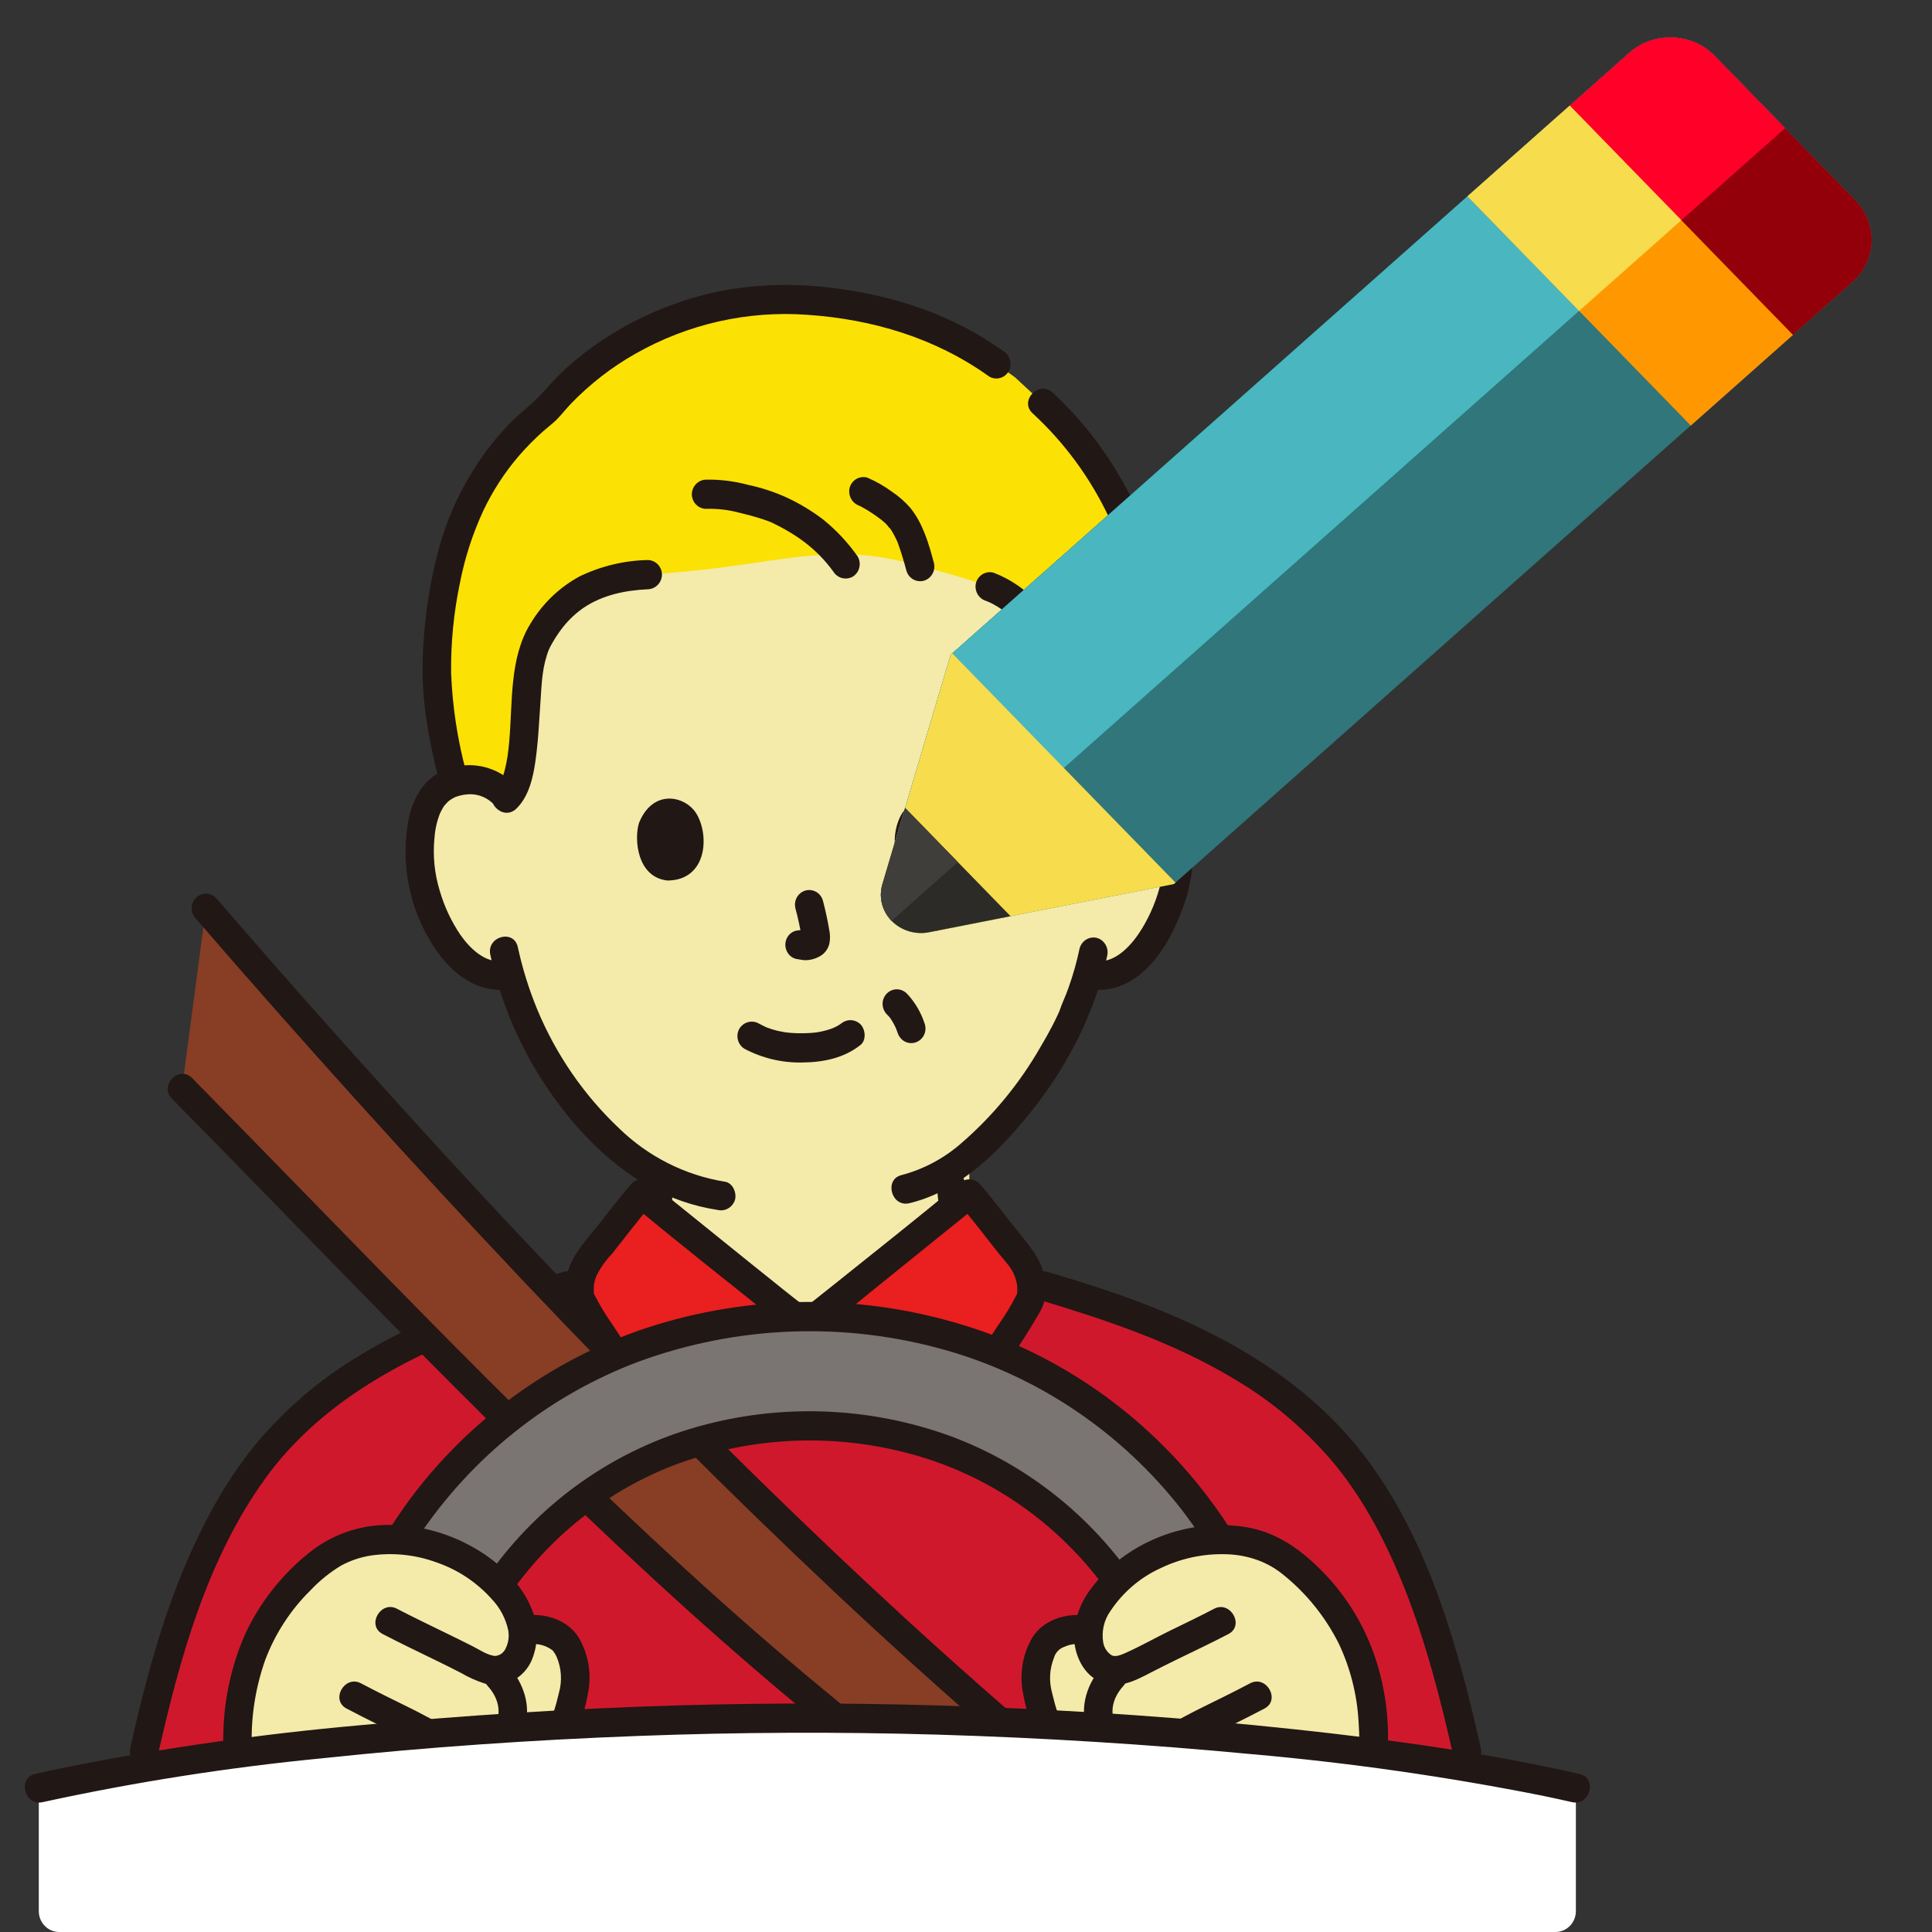 <?xml version="1.0" encoding="utf-8"?>
<svg width="800px" height="800px" viewBox="-4.05 0 315.686 315.686" xmlns="http://www.w3.org/2000/svg">
  <rect x="-4.05" y="0" width="315.686" height="315.686" fill="#333333" stroke="none"/>
  <defs>
    <style>.a{fill:none;}.b{fill:#ffffff;}.c{fill:#211715;}.d{fill:#aaa;}.e{fill:#5393ce;}.f{fill:#7a7473;}</style>
  </defs>
  <path class="a" d="M 86.918 210.156 C 96.313 216.656 111.845 223.994 128.893 224.035 C 144.286 224.077 161.844 217.294 169.367 210.983" style=""/>
  <path class="b" d="M 175.064 129.465 C 176.552 128.055 178.527 127.314 180.551 127.406 C 184.483 127.549 186.156 129.728 186.876 131.009 C 189.024 134.831 188.934 141.872 187.491 146.229 C 186.47 149.315 184.797 154.034 180.762 157.42 C 178.967 158.951 176.629 159.643 174.314 159.328 L 173.695 159.22 C 173.087 161.326 172.346 163.389 171.476 165.396 C 170.085 169.268 163.349 181.379 154.335 188.77 L 154.335 195.067 C 153.254 195.965 131.189 213.803 129.516 215.016 L 127.572 216.428 L 125.629 215.016 C 123.956 213.8 101.892 195.962 100.81 195.067 C 100.81 195.067 100.81 192.765 100.81 190.339 C 96.822 187.58 93.257 184.227 90.234 180.391 C 85.213 174.171 81.487 166.963 79.286 159.211 C 76.815 159.747 74.242 159.086 72.308 157.421 C 68.274 154.035 66.601 149.316 65.579 146.23 C 64.136 141.873 64.046 134.832 66.195 131.01 C 66.915 129.731 68.587 127.549 72.519 127.407 C 74.543 127.314 76.519 128.056 78.006 129.466 C 78.006 129.466 68.094 80.339 128.329 80.339 C 188.565 80.339 175.064 129.465 175.064 129.465 Z" style="fill: rgb(244, 234, 170);"/>
  <path class="c" d="M 148.992 193.583 C 149.334 197.099 149.673 200.983 151.281 204.178 C 152.022 205.617 153.104 206.842 154.429 207.739 C 155.184 208.262 156.118 208.445 156.863 208.943 C 156.646 208.798 156.285 208.687 156.683 208.866 L 157.019 209.012 L 158.052 209.465 C 158.905 209.839 159.758 210.215 160.61 210.59 C 162.544 211.443 164.478 212.295 166.412 213.148 C 167.773 213.745 169.127 214.396 170.512 214.938 C 171.75 215.277 173.025 214.535 173.376 213.271 C 173.689 212.003 172.971 210.708 171.75 210.335 C 171.667 210.303 171.589 210.266 171.508 210.233 C 171.097 210.063 172.026 210.459 171.721 210.325 L 171.356 210.167 C 170.705 209.882 170.054 209.597 169.404 209.31 C 167.618 208.525 165.832 207.739 164.046 206.951 C 162.505 206.269 160.963 205.591 159.421 204.918 C 158.051 204.321 156.789 203.858 155.894 202.76 C 155.954 202.834 156.091 203.057 155.804 202.638 C 155.71 202.501 155.623 202.358 155.539 202.212 C 155.401 201.974 155.148 201.458 155.11 201.367 C 154.885 200.738 154.699 200.096 154.553 199.443 C 154.128 197.513 153.825 195.556 153.648 193.586 C 153.613 192.283 152.591 191.235 151.32 191.199 C 150.038 191.208 149.001 192.271 148.992 193.586 L 148.992 193.583 Z" style=""/>
  <path class="c" d="M 101.363 193.773 C 101.105 196.287 100.797 199.646 99.685 201.721 C 99.277 202.604 98.627 203.347 97.814 203.858 C 97.704 203.926 96.823 204.389 97.096 204.258 C 97.345 204.136 97.104 204.258 97.046 204.28 C 96.718 204.423 96.387 204.563 96.058 204.706 C 93.358 205.867 90.66 207.029 87.963 208.194 C 85.769 209.138 83.576 210.232 81.311 210.995 C 80.09 211.37 79.373 212.664 79.685 213.931 C 80.038 215.194 81.311 215.935 82.549 215.599 C 85.054 214.754 87.479 213.535 89.909 212.491 C 92.649 211.314 95.387 210.134 98.124 208.953 C 100.619 207.88 102.697 206.341 103.883 203.761 C 105.291 200.685 105.674 197.115 106.016 193.774 C 106.008 192.46 104.971 191.396 103.688 191.387 C 102.414 191.416 101.388 192.468 101.36 193.774 L 101.363 193.773 Z" style=""/>
  <path class="d" d="M 86.888 100.086 C 85.737 101.389 84.737 102.824 83.909 104.363 C 80.614 110.377 83.086 126.119 78.754 130.364 C 77.277 128.382 74.942 127.275 72.512 127.404 C 71.71 127.426 70.914 127.556 70.145 127.791 C 68.344 120.941 67.116 113.507 67.361 107.573 C 68.18 87.699 74.436 75.751 84.683 67.396 C 85.075 67.076 85.437 66.72 85.763 66.33 C 94.608 55.78 110.025 48.126 126.394 48.963 C 139.426 49.629 149.828 53.011 158.768 59.465 L 161.798 61.652 L 166.318 65.839 C 175.713 74.54 184.194 88.106 185.02 108.118 C 185.298 114.867 184.521 120.37 182.704 127.726 C 182.001 127.533 181.279 127.426 180.551 127.404 C 178.527 127.312 176.552 128.053 175.064 129.463 L 173.823 129.18 C 173.739 120.454 169.187 100.051 157.67 95.876 C 155.01 94.853 144.557 91.699 139.213 90.948 C 131.962 89.936 125.206 91.103 117.961 92.163 C 113.202 92.861 108.261 93.435 101.794 93.893 C 95.799 94.165 91.145 95.76 87.53 99.404 C 87.313 99.624 87.099 99.852 86.888 100.086 Z" style="fill: rgb(252, 225, 4);"/>
  <path class="c" d="M 79.643 127.777 C 76.382 124.788 71.661 124.171 67.772 126.225 C 65.005 127.683 63.444 130.595 62.77 133.607 C 61.295 140.998 62.815 148.687 66.981 154.905 C 69.881 159.219 74.04 162.407 79.369 161.63 C 80.616 161.447 81.298 159.823 80.995 158.693 C 80.626 157.444 79.366 156.711 78.131 157.026 C 75.249 157.452 72.712 154.942 71.18 152.757 C 69.698 150.567 68.563 148.15 67.817 145.596 C 66.94 142.766 66.645 139.78 66.95 136.827 C 67.052 135.454 67.364 134.106 67.874 132.832 C 67.791 133.023 68.092 132.41 68.137 132.328 C 68.227 132.163 68.323 132.006 68.419 131.846 C 68.728 131.335 68.295 131.918 68.545 131.651 C 68.718 131.464 68.877 131.268 69.06 131.086 C 69.157 130.989 69.261 130.895 69.364 130.808 C 69.176 130.969 69.272 130.875 69.413 130.779 C 69.708 130.57 70.02 130.389 70.346 130.237 C 70.931 130.015 71.541 129.871 72.161 129.81 C 73.68 129.632 75.201 130.119 76.351 131.151 C 78.56 133.219 81.862 129.853 79.643 127.775 L 79.643 127.777 Z" style=""/>
  <path class="c" d="M 176.71 131.153 C 178.69 129.475 181.507 129.322 183.648 130.777 C 183.963 130.989 183.594 130.67 183.927 131.015 C 184.086 131.179 184.245 131.339 184.399 131.508 C 184.482 131.594 184.553 131.694 184.628 131.789 C 184.575 131.722 184.378 131.375 184.557 131.714 C 184.649 131.884 184.767 132.044 184.863 132.213 C 185.45 133.369 185.836 134.621 186.002 135.913 C 186.866 141.359 185.337 147.152 182.567 151.702 C 181.006 154.267 178.247 157.511 174.93 157.026 C 173.696 156.72 172.443 157.45 172.067 158.693 C 171.766 159.813 172.44 161.446 173.692 161.63 C 182.417 162.908 187.456 154.042 189.774 146.737 C 190.914 142.921 191.175 138.886 190.538 134.948 C 190.055 131.752 188.797 128.716 186.18 126.786 C 182.378 123.982 176.789 124.62 173.418 127.777 C 171.2 129.854 174.499 133.222 176.71 131.153 L 176.71 131.153 Z" style=""/>
  <path class="c" d="M 172.363 154.933 C 171.909 157.115 171.305 159.261 170.558 161.356 C 169.983 163.015 169.554 163.712 169.023 165.298 C 168.927 165.584 169.294 164.706 169.098 165.113 C 169.051 165.209 169.014 165.311 168.969 165.408 C 168.886 165.6 168.797 165.789 168.709 165.978 C 168.46 166.514 168.196 167.044 167.925 167.569 C 167.316 168.748 166.664 169.903 165.985 171.041 C 162.564 177.018 158.174 182.354 153.004 186.819 C 150.188 189.282 146.861 191.055 143.277 192.002 C 140.358 192.688 141.593 197.293 144.515 196.606 C 151.886 194.872 158.021 189.316 162.821 183.578 C 166.931 178.824 170.365 173.498 173.02 167.757 C 173.257 167.218 173.468 166.667 173.69 166.121 C 173.392 166.853 173.663 166.213 173.721 166.079 C 173.86 165.755 173.994 165.426 174.127 165.099 C 174.325 164.61 174.515 164.117 174.696 163.622 C 175.607 161.212 176.33 158.732 176.858 156.205 C 177.168 154.938 176.452 153.645 175.233 153.268 C 173.994 152.931 172.721 153.672 172.368 154.936 L 172.363 154.933 Z" style=""/>
  <path class="c" d="M 76.069 156.022 C 77.686 163.413 80.606 170.439 84.688 176.753 C 89.082 183.499 94.853 189.818 101.842 193.759 C 105.365 195.756 109.207 197.09 113.188 197.698 C 114.422 198.004 115.676 197.275 116.052 196.031 C 116.353 194.907 115.677 193.283 114.425 193.094 C 107.909 192.051 101.857 188.996 97.077 184.337 C 91.35 178.921 86.807 172.322 83.748 164.976 C 82.385 161.674 81.317 158.252 80.559 154.752 C 79.899 151.757 75.408 153.025 76.069 156.022 Z" style=""/>
  <path class="c" d="M 159.941 57.405 C 151.589 51.413 141.888 48.217 131.819 47.03 C 126.375 46.334 120.865 46.405 115.44 47.239 C 110.403 48.081 105.506 49.638 100.89 51.867 C 96.41 54.006 92.246 56.781 88.521 60.111 C 86.75 61.695 85.284 63.541 83.602 65.203 C 82.188 66.601 80.587 67.789 79.19 69.218 C 73.481 75.19 69.409 82.6 67.384 90.701 C 65.958 96.324 65.164 102.096 65.018 107.904 C 64.808 114.493 66.068 121.177 67.666 127.53 C 68.414 130.502 72.904 129.242 72.155 126.26 C 70.709 120.937 69.872 115.459 69.661 109.936 C 69.605 105.004 70.088 100.081 71.1 95.259 C 71.89 91.201 73.162 87.258 74.888 83.519 C 76.442 80.22 78.43 77.157 80.797 74.414 C 81.993 73.043 83.27 71.749 84.622 70.54 C 85.363 69.876 86.181 69.28 86.888 68.579 C 87.697 67.774 88.399 66.852 89.187 66.022 C 92.312 62.771 95.878 60.002 99.776 57.798 C 108.341 52.934 118.099 50.725 127.865 51.439 C 138.513 52.164 148.789 55.215 157.586 61.527 C 158.698 62.18 160.115 61.799 160.771 60.67 C 161.393 59.529 161.026 58.088 159.939 57.404 L 159.941 57.405 Z" style=""/>
  <path class="c" d="M 185.151 127.53 C 186.445 122.454 187.195 117.249 187.386 112.006 C 187.48 106.87 187.015 101.739 185.998 96.708 C 184.365 88.37 181.018 80.485 176.18 73.577 C 173.764 70.154 171.011 66.997 167.963 64.153 C 165.749 62.092 162.446 65.459 164.671 67.529 C 169.894 72.33 174.148 78.135 177.192 84.615 C 180.819 92.562 182.713 101.224 182.742 109.998 C 182.726 115.487 182.028 120.952 180.664 126.26 C 179.949 129.244 184.438 130.517 185.153 127.53 L 185.151 127.53 Z" style=""/>
  <path class="c" d="M 117.593 171.367 C 120.511 172.913 123.76 173.683 127.044 173.607 C 130.422 173.585 133.845 172.907 136.552 170.745 C 137.545 169.952 137.364 168.202 136.552 167.369 C 135.63 166.469 134.182 166.469 133.26 167.369 C 133.957 166.812 133.384 167.26 133.205 167.378 C 133.025 167.496 132.817 167.62 132.616 167.728 C 132.463 167.814 131.754 168.106 132.367 167.871 C 132.096 167.975 131.83 168.083 131.554 168.173 C 130.813 168.416 130.052 168.594 129.281 168.705 C 129.605 168.658 129.134 168.719 129.026 168.73 C 128.802 168.753 128.58 168.772 128.356 168.787 C 127.818 168.823 127.275 168.837 126.74 168.833 C 126.257 168.833 125.775 168.815 125.293 168.78 C 125.072 168.764 124.851 168.746 124.628 168.723 C 124.628 168.723 123.854 168.617 124.269 168.682 C 123.551 168.571 122.841 168.41 122.145 168.199 C 121.847 168.108 121.557 167.999 121.264 167.895 C 121.168 167.862 121.077 167.81 120.979 167.782 C 121.561 167.953 121.185 167.876 121.022 167.797 C 120.658 167.621 120.297 167.437 119.941 167.245 C 118.828 166.608 117.423 166.984 116.756 168.098 C 116.12 169.237 116.49 170.688 117.587 171.364 L 117.593 171.367 Z" style=""/>
  <path class="c" d="M 125.927 148.45 C 126.366 150.074 126.718 151.721 126.979 153.385 L 126.896 152.75 C 126.927 152.976 126.934 153.204 126.914 153.432 L 126.997 152.797 C 126.983 152.902 126.958 153.004 126.924 153.104 L 127.159 152.533 C 127.13 152.602 127.095 152.668 127.054 152.73 L 127.417 152.248 C 127.371 152.306 127.318 152.359 127.26 152.406 L 127.731 152.033 C 127.609 152.111 127.482 152.18 127.351 152.24 L 127.907 151.999 C 127.701 152.09 127.485 152.154 127.264 152.191 L 127.883 152.106 C 127.683 152.13 127.48 152.13 127.28 152.106 L 127.899 152.191 C 127.672 152.159 127.448 152.102 127.221 152.07 C 126.614 151.925 125.977 152.011 125.427 152.311 C 124.318 152.977 123.946 154.439 124.595 155.577 C 124.893 156.122 125.396 156.519 125.986 156.674 C 126.492 156.744 126.984 156.876 127.495 156.899 C 128.262 156.904 129.019 156.72 129.703 156.363 C 130.574 155.96 131.221 155.174 131.462 154.225 C 131.617 153.46 131.609 152.669 131.439 151.907 C 131.177 150.317 130.819 148.742 130.42 147.183 C 129.943 145.411 127.775 144.832 126.517 146.141 C 125.932 146.748 125.709 147.629 125.93 148.451 L 125.927 148.45 Z" style=""/>
  <path class="c" d="M 100.346 134.514 C 99.543 137.191 100.067 143.352 105.014 143.876 C 111.554 143.836 111.902 136.387 109.7 132.886 C 107.898 130.02 102.598 128.826 100.346 134.514 Z" style=""/>
  <path class="c" d="M 152.715 134.514 C 153.519 137.191 152.995 143.352 148.047 143.876 C 141.507 143.835 141.159 136.387 143.361 132.885 C 145.167 130.02 150.463 128.826 152.715 134.514 Z" style=""/>
  <path class="c" d="M 140.844 165.722 C 141.122 165.997 141.38 166.293 141.616 166.607 L 141.252 166.124 C 141.761 166.826 142.183 167.59 142.507 168.399 L 142.272 167.83 C 142.388 168.114 142.497 168.4 142.597 168.688 C 142.774 169.281 143.154 169.787 143.667 170.115 C 144.777 170.781 146.203 170.399 146.853 169.262 C 147.173 168.707 147.257 168.043 147.087 167.422 C 146.497 165.521 145.487 163.785 144.136 162.349 C 143.694 161.91 143.106 161.66 142.49 161.65 C 141.874 161.655 141.283 161.905 140.844 162.349 C 140.408 162.797 140.163 163.404 140.162 164.037 C 140.169 164.669 140.414 165.273 140.844 165.725 L 140.844 165.722 Z" style=""/>
  <path class="c" d="M 176.151 129.182 C 176.008 124.146 175.18 119.156 173.691 114.355 C 172.046 108.804 169.651 103.277 165.852 98.911 C 163.803 96.516 161.204 94.682 158.29 93.576 C 157.051 93.238 155.777 93.98 155.426 95.243 C 155.111 96.511 155.829 97.807 157.052 98.179 C 157.142 98.213 157.889 98.532 157.517 98.359 C 157.751 98.468 157.982 98.583 158.21 98.705 C 158.766 99.002 159.303 99.335 159.817 99.702 C 160.154 99.926 160.47 100.18 160.762 100.461 C 161.253 100.898 161.721 101.361 162.166 101.847 C 163.805 103.69 165.18 105.763 166.251 108.004 C 168.479 112.631 170.028 117.571 170.847 122.663 C 170.955 123.287 171.048 123.912 171.141 124.538 C 171.212 125.011 171.156 124.635 171.141 124.538 C 171.164 124.709 171.184 124.884 171.205 125.057 C 171.241 125.36 171.273 125.662 171.303 125.965 C 171.41 127.034 171.479 128.106 171.492 129.18 C 171.532 132.249 176.188 132.259 176.148 129.18 L 176.151 129.182 Z" style=""/>
  <path class="c" d="M 148.538 91.942 C 147.702 88.804 146.77 85.586 144.731 83.027 C 143.828 81.981 142.789 81.067 141.643 80.312 C 140.399 79.399 139.057 78.636 137.644 78.037 C 136.405 77.69 135.125 78.435 134.78 79.704 C 134.477 80.97 135.191 82.259 136.407 82.641 C 135.663 82.335 136.512 82.702 136.705 82.804 C 136.989 82.954 137.267 83.115 137.543 83.28 C 138.117 83.625 138.676 83.995 139.222 84.388 C 139.498 84.583 139.766 84.788 140.037 84.991 C 140.277 85.171 139.669 84.683 139.993 84.958 C 140.101 85.051 140.213 85.141 140.321 85.236 C 140.521 85.406 140.714 85.592 140.898 85.785 C 141.059 85.955 141.243 86.296 141.438 86.407 C 141.248 86.302 141.157 86.014 141.407 86.373 C 141.49 86.49 141.566 86.608 141.642 86.728 C 141.786 86.955 141.921 87.189 142.049 87.426 C 142.176 87.663 142.308 87.926 142.426 88.183 C 142.494 88.329 142.557 88.476 142.622 88.624 C 142.833 89.098 142.471 88.212 142.639 88.671 C 143.184 90.164 143.637 91.678 144.048 93.215 C 144.524 94.987 146.693 95.566 147.951 94.257 C 148.535 93.65 148.759 92.769 148.538 91.947 L 148.538 91.942 Z" style=""/>
  <path class="c" d="M 136.118 90.96 C 134.515 88.674 132.607 86.629 130.449 84.886 C 128.563 83.45 126.53 82.23 124.385 81.246 C 122.397 80.353 120.322 79.677 118.196 79.229 C 115.953 78.623 113.64 78.334 111.321 78.37 C 110.047 78.398 109.02 79.45 108.993 80.757 C 109.004 82.07 110.04 83.132 111.321 83.144 C 113.223 83.087 115.123 83.32 116.959 83.832 C 118.002 84.073 119.037 84.35 120.062 84.67 C 120.486 84.803 120.908 84.942 121.326 85.097 C 121.526 85.169 121.723 85.249 121.922 85.323 C 122.525 85.545 121.522 85.122 122.035 85.371 C 126.119 87.352 129.374 89.64 132.096 93.372 C 132.769 94.477 134.165 94.852 135.281 94.229 C 136.382 93.556 136.752 92.102 136.112 90.963 L 136.118 90.96 Z" style=""/>
  <path class="c" d="M 101.795 91.508 C 97.935 91.587 94.135 92.501 90.643 94.19 C 87.368 95.964 84.616 98.604 82.671 101.837 C 79.139 107.479 79.739 114.768 79.156 121.189 C 79.073 122.142 78.977 122.953 78.886 123.542 C 78.763 124.366 78.596 125.183 78.387 125.988 C 78.298 126.322 78.195 126.649 78.089 126.977 C 78.089 126.977 77.863 127.589 78 127.242 C 78.119 126.942 77.844 127.578 77.814 127.638 C 77.683 127.899 77.517 128.137 77.377 128.393 C 77.121 128.861 77.616 128.137 77.394 128.369 C 77.266 128.502 77.145 128.641 77.013 128.769 C 74.819 130.872 78.116 134.242 80.305 132.145 C 82.301 130.231 83.015 127.244 83.409 124.572 C 83.902 121.234 84.039 117.863 84.271 114.499 C 84.482 111.437 84.53 108.922 85.684 106.007 C 85.476 106.532 85.807 105.777 85.873 105.649 C 86.076 105.26 86.302 104.882 86.53 104.506 C 86.971 103.768 87.463 103.062 88.001 102.395 C 88.957 101.202 90.077 100.159 91.327 99.297 C 94.43 97.216 98.049 96.469 101.789 96.285 C 103.064 96.258 104.091 95.205 104.117 93.898 C 104.105 92.585 103.07 91.524 101.789 91.511 L 101.795 91.508 Z" style=""/>
  <path class="e" d="M 173.508 212.237 L 166.603 210.153 L 164.476 210.153 C 164.555 210.937 164.469 211.729 164.222 212.475 C 161.309 217.579 158.066 222.478 154.516 227.138 L 138.662 226.953 C 135.411 222.489 131.815 217.671 129.517 215.018 L 125.629 215.018 C 123.327 217.673 119.731 222.491 116.483 226.953 L 100.63 227.138 C 97.08 222.478 93.837 217.579 90.924 212.475 C 90.678 211.729 90.593 210.936 90.675 210.153 L 88.547 210.153 L 81.641 212.237 C 63.894 218.08 46.533 226.119 35.791 242.577 C 27.437 255.358 23.138 269.959 19.484 286.218 L 235.655 286.218 C 232.002 269.959 227.701 255.357 219.359 242.577 C 208.618 226.119 191.257 218.08 173.508 212.237 Z" style="fill: rgb(208, 24, 44);"/>
  <path class="c" d="M 21.729 286.853 C 25.29 271.041 29.761 254.776 39.322 241.551 C 47.983 229.573 61.216 222.284 74.598 217.228 C 79.392 215.419 84.259 213.933 89.155 212.454 C 92.023 211.588 90.803 206.979 87.918 207.85 C 76.477 211.304 65.072 215.16 54.766 221.447 C 48.222 225.34 42.377 230.355 37.487 236.274 C 32.307 242.703 28.463 250.128 25.378 257.814 C 21.785 266.765 19.361 276.163 17.239 285.583 C 16.565 288.572 21.053 289.845 21.729 286.852 L 21.729 286.853 Z" style=""/>
  <path class="b" d="M 43.274 164.068 C 38.729 158.921 34.169 153.7 29.596 148.406 L 25.691 177.841 C 58.476 211.048 95.506 251.081 134.525 282.385 C 137.639 282.335 140.692 282.312 143.671 282.312 C 149.112 282.312 154.812 282.39 160.67 282.549 C 125.609 252.313 85.063 211.375 43.274 164.068 Z" style="fill: rgb(136, 61, 37);"/>
  <path class="c" d="M 27.949 150.094 C 45.414 170.312 63.316 190.123 81.655 209.526 C 98.13 226.893 115 243.878 132.426 260.244 C 141.073 268.367 149.875 276.312 158.834 284.08 C 159.757 284.977 161.204 284.977 162.127 284.08 C 163.025 283.143 163.025 281.64 162.127 280.704 C 145.513 266.358 129.511 251.275 113.904 235.791 C 95.984 218.015 78.546 199.746 61.59 180.985 C 51.33 169.698 41.214 158.275 31.243 146.718 C 29.975 145.419 27.811 146.013 27.348 147.788 C 27.132 148.612 27.362 149.491 27.95 150.094 L 27.949 150.094 Z" style=""/>
  <path class="c" d="M 24.046 179.528 C 37.545 193.204 50.857 207.072 64.37 220.736 C 78.471 234.997 92.777 249.061 107.639 262.491 C 115.909 269.963 124.351 277.233 133.034 284.198 C 133.96 285.089 135.401 285.089 136.327 284.198 C 137.132 283.372 137.325 281.621 136.327 280.822 C 120.757 268.33 105.95 254.866 91.544 240.993 C 77.261 227.24 63.374 213.064 49.528 198.851 C 42.143 191.27 34.747 183.704 27.338 176.153 C 25.205 173.991 21.911 177.365 24.046 179.528 Z" style=""/>
  <path class="c" d="M 237.9 285.583 C 234.237 269.32 229.557 252.421 219.64 238.871 C 210.316 226.135 196.704 218.325 182.385 212.855 C 177.397 210.948 172.325 209.392 167.222 207.851 C 164.342 206.982 163.111 211.588 165.984 212.455 C 176.95 215.765 187.846 219.416 197.749 225.404 C 204.004 229.1 209.589 233.876 214.257 239.522 C 219.084 245.475 222.712 252.588 225.532 259.739 C 228.985 268.498 231.341 277.663 233.41 286.849 C 234.085 289.842 238.575 288.575 237.9 285.58 L 237.9 285.583 Z" style=""/>
  <path class="b" d="M 100.807 195.067 C 98.261 197.988 95.12 202.269 92.629 205.228 C 91.162 206.97 90.083 210.168 90.918 212.474 C 91.874 214.435 102.458 231.835 109.585 236.515 C 111.837 233.439 121.164 220.163 125.626 215.017 C 123.953 213.803 101.89 195.965 100.807 195.067 Z" style="fill: rgb(234, 31, 31);"/>
  <path class="b" d="M 154.332 195.067 C 156.879 197.988 160.018 202.269 162.51 205.228 C 163.977 206.97 165.056 210.168 164.222 212.474 C 163.264 214.435 152.682 231.835 145.555 236.515 C 143.302 233.439 133.975 220.163 129.513 215.017 C 131.186 213.803 153.25 195.965 154.332 195.067 Z" style="fill: rgb(234, 31, 31);"/>
  <path class="c" d="M 118.487 228.161 C 121.318 224.276 124.141 220.344 127.273 216.707 C 128.315 215.588 128.086 213.768 126.801 212.956 C 126.445 212.695 126.099 212.418 125.753 212.145 L 125.337 211.814 C 125.069 211.602 125.782 212.167 125.332 211.814 L 124.168 210.888 C 122.219 209.332 120.272 207.772 118.33 206.206 C 114.134 202.83 109.944 199.449 105.758 196.061 C 104.657 195.17 103.549 194.286 102.457 193.382 C 101.538 192.473 100.083 192.473 99.164 193.382 C 97.231 195.613 95.439 197.967 93.611 200.288 C 91.802 202.589 89.731 204.676 88.807 207.54 C 87.993 209.829 88.192 212.369 89.354 214.495 C 90.4 216.334 91.536 218.121 92.688 219.892 C 94.678 222.951 96.775 225.93 98.981 228.83 C 99.755 229.848 101.461 229.663 102.273 228.83 C 103.151 227.884 103.151 226.399 102.273 225.454 C 100.12 222.624 98.11 219.673 96.186 216.673 C 94.986 214.992 93.915 213.219 92.981 211.369 C 93.127 211.699 92.989 211.454 92.989 211.307 C 92.963 210.893 92.963 210.477 92.989 210.063 C 93.065 209.518 93.204 208.985 93.405 208.474 C 94.059 207.153 94.91 205.945 95.929 204.894 C 98.099 202.175 100.182 199.38 102.459 196.752 L 99.166 196.752 C 106.185 202.564 113.328 208.228 120.445 213.913 C 121.775 214.975 123.085 216.074 124.457 217.078 L 123.985 213.327 C 120.589 217.267 117.539 221.538 114.472 225.747 C 113.831 226.886 114.202 228.341 115.303 229.013 C 116.417 229.647 117.819 229.272 118.489 228.161 L 118.487 228.161 Z" style=""/>
  <path class="c" d="M 140.673 225.751 C 137.606 221.543 134.556 217.271 131.159 213.331 L 130.688 217.082 C 133.859 214.761 136.874 212.18 139.939 209.715 C 144.169 206.313 148.395 202.903 152.616 199.485 C 153.738 198.577 154.866 197.676 155.978 196.757 L 152.686 196.757 C 154.962 199.384 157.046 202.179 159.216 204.898 C 160.174 206.098 161.186 207.051 161.739 208.479 C 161.94 208.989 162.08 209.522 162.155 210.067 C 162.182 210.481 162.182 210.897 162.155 211.311 C 162.155 211.456 162.018 211.704 162.163 211.373 C 161.23 213.223 160.158 214.996 158.958 216.677 C 157.034 219.675 155.024 222.625 152.871 225.458 C 152.002 226.407 152.002 227.885 152.871 228.834 C 153.675 229.659 155.386 229.857 156.164 228.834 C 159.548 224.423 162.665 219.803 165.5 215.002 C 165.82 214.489 166.104 213.954 166.351 213.4 C 166.897 211.876 166.989 210.22 166.618 208.641 C 166.047 205.635 164.113 203.544 162.295 201.256 C 160.202 198.623 158.181 195.925 155.976 193.385 C 155.056 192.482 153.605 192.482 152.684 193.385 C 145.729 199.144 138.649 204.757 131.598 210.392 C 131.159 210.741 130.721 211.091 130.282 211.44 L 129.71 211.895 L 129.896 211.748 L 129.588 211.992 C 129.172 212.318 128.762 212.652 128.341 212.963 C 127.056 213.775 126.827 215.594 127.87 216.714 C 131.005 220.351 133.823 224.283 136.655 228.168 C 137.33 229.272 138.726 229.645 139.84 229.021 C 140.942 228.348 141.312 226.893 140.672 225.755 L 140.673 225.751 Z" style=""/>
  <path class="f" d="M 190.647 296.623 C 190.647 262.096 165.005 233.025 128.234 233.025 C 91.332 233.025 65.825 262.331 65.825 296.623 L 48.472 296.457 C 48.472 252.626 81.073 215.169 128.24 215.169 C 175.239 215.169 208.013 252.328 208.013 296.457 L 190.647 296.623 Z" style=""/>
  <path class="c" d="M 210.337 296.457 C 210.384 279.354 205.415 262.632 196.076 248.461 C 186.65 234.419 173.186 223.743 157.56 217.924 C 140.55 211.724 122.088 211.062 104.697 216.026 C 88.651 220.608 74.413 230.24 63.992 243.562 C 53.682 256.948 47.54 273.206 46.365 290.22 C 46.217 292.298 46.148 294.38 46.144 296.462 C 46.139 299.531 50.795 299.539 50.8 296.462 C 50.762 280.3 55.467 264.499 64.303 251.115 C 73.122 237.956 85.721 227.944 100.348 222.47 C 116.475 216.575 133.984 215.927 150.484 220.613 C 165.655 224.928 179.12 234.02 188.979 246.606 C 198.594 259.119 204.335 274.297 205.463 290.184 C 205.611 292.275 205.682 294.369 205.685 296.465 C 205.69 299.534 210.346 299.542 210.341 296.465 L 210.337 296.457 Z" style=""/>
  <path class="c" d="M 192.975 296.623 C 193.011 283.137 189.093 269.952 181.729 258.779 C 174.28 247.691 163.642 239.264 151.298 234.673 C 137.889 229.795 123.338 229.282 109.634 233.207 C 97.032 236.815 85.848 244.375 77.647 254.828 C 69.489 265.387 64.622 278.221 63.679 291.657 C 63.559 293.309 63.504 294.964 63.5 296.619 C 63.494 299.688 68.15 299.696 68.156 296.619 C 68.127 284.11 71.759 271.88 78.581 261.509 C 85.402 251.298 95.156 243.518 106.488 239.251 C 119.004 234.653 132.599 234.129 145.417 237.751 C 157.245 241.094 167.742 248.179 175.413 257.996 C 182.846 267.702 187.282 279.463 188.152 291.771 C 188.266 293.386 188.319 295.004 188.319 296.623 C 188.325 299.692 192.981 299.7 192.975 296.623 Z" style=""/>
  <path class="b" d="M 220.237 280.899 C 219.528 271.063 215.581 262.196 206.662 255.108 C 205.35 254.075 203.886 253.262 202.325 252.7 C 193.008 249.29 179.978 253.728 174.943 262.776 C 174.32 263.909 173.935 265.163 173.812 266.457 C 171.381 265.829 168.806 266.52 166.987 268.288 C 165.647 269.907 164.953 273.189 165.246 275.292 C 165.797 278.655 166.907 281.897 168.526 284.876 C 169.945 287.447 172.503 289.142 175.373 289.411 C 177.555 289.832 179.782 289.952 181.995 289.768 C 181.982 290.419 182.036 291.069 182.157 291.707 C 182.458 293.713 183.535 295.51 185.145 296.691 C 187.346 298.086 191.162 297.415 193.109 296.383 L 193.494 296.179 L 193.014 296.776 C 191.23 299.007 193.379 303.237 194.997 304.335 C 199.66 307.499 205.078 304.646 210.358 302.052 C 214.432 300.051 218.247 295.939 219.359 291.977 C 220.251 288.797 220.636 286.426 220.237 280.899 Z" style="fill: rgb(244, 234, 170);"/>
  <path class="c" d="M 175.377 287.021 C 170.61 286.49 168.808 280.653 167.85 276.572 C 167.328 274.681 167.443 272.664 168.178 270.848 C 168.422 270.019 169.045 269.364 169.848 269.094 C 170.898 268.612 172.073 268.495 173.195 268.76 C 176.112 269.442 177.359 264.838 174.433 264.156 C 170.957 263.349 166.762 264.307 164.68 267.488 C 163.009 270.294 162.461 273.655 163.152 276.866 C 163.761 280.33 165.015 283.642 166.844 286.621 C 168.773 289.586 171.913 291.491 175.377 291.797 C 176.659 291.789 177.696 290.725 177.705 289.41 C 177.676 288.104 176.65 287.052 175.377 287.023 L 175.377 287.021 Z" style=""/>
  <path class="c" d="M 176.159 272.17 C 173.64 274.949 172.287 278.826 173.537 282.548 C 174.026 284.255 175.082 285.733 176.523 286.725 C 178.051 287.655 179.801 288.129 181.577 288.097 C 185.485 288.086 188.886 285.998 192.303 284.312 C 195.733 282.618 199.182 280.96 202.568 279.173 C 205.228 277.766 202.879 273.646 200.217 275.051 C 197.484 276.494 194.709 277.85 191.938 279.213 C 189.306 280.507 186.646 282.206 183.818 282.993 C 182.639 283.348 181.393 283.405 180.188 283.157 C 179.258 283.047 178.464 282.42 178.124 281.526 C 177.257 279.521 177.874 277.292 179.454 275.546 C 181.492 273.298 178.207 269.913 176.161 272.17 L 176.159 272.17 Z" style=""/>
  <path class="c" d="M 181.948 284.016 C 179.301 287.129 179.112 291.21 180.745 294.889 C 182.157 298.167 185.445 300.163 188.927 299.855 C 192.471 299.663 195.367 297.846 198.499 296.334 C 201.853 294.833 205.125 293.143 208.298 291.272 C 210.847 289.667 208.511 285.537 205.948 287.149 C 203.423 288.667 200.815 290.038 198.139 291.255 C 196.705 291.944 195.269 292.628 193.846 293.34 C 193.172 293.681 192.507 294.034 191.834 294.373 C 191.693 294.439 191.7 294.441 191.854 294.378 C 191.696 294.443 191.538 294.503 191.377 294.559 C 191.121 294.648 190.862 294.728 190.6 294.797 C 188.584 295.333 186.557 295.394 185.369 293.625 C 184.135 291.786 183.717 289.182 185.241 287.392 C 186.119 286.447 186.119 284.961 185.241 284.016 C 184.326 283.096 182.862 283.096 181.948 284.016 L 181.948 284.016 Z" style=""/>
  <path class="c" d="M 191.004 295.578 C 189.329 297.874 190.025 301.12 191.272 303.439 C 192.619 305.908 195.022 307.582 197.757 307.958 C 201.156 308.492 204.384 307.416 207.475 306.058 C 210.457 304.878 213.253 303.255 215.774 301.242 C 218.082 299.31 219.908 296.842 221.1 294.042 C 221.927 291.893 222.437 289.63 222.612 287.327 C 223.076 281.801 222.424 276.237 220.696 270.982 C 218.92 265.632 215.96 260.776 212.049 256.795 C 208.481 253.146 204.464 250.299 199.4 249.506 C 190.143 248.057 179.957 251.836 174.243 259.558 C 172.612 261.639 171.639 264.182 171.455 266.846 C 171.304 269.853 172.641 273.202 175.362 274.635 C 178.324 276.197 181.204 274.75 183.899 273.34 C 186.846 271.799 189.862 270.395 192.844 268.929 C 194.129 268.297 195.41 267.658 196.679 266.995 C 199.35 265.6 196.996 261.479 194.329 262.872 C 191.943 264.12 189.517 265.285 187.095 266.465 C 184.659 267.653 182.269 269.022 179.795 270.118 C 179.046 270.452 178.16 270.788 177.571 270.459 C 176.862 269.996 176.372 269.253 176.218 268.406 C 175.908 266.585 176.336 264.712 177.404 263.222 C 179.45 260.151 182.293 257.728 185.611 256.225 C 188.945 254.623 192.599 253.847 196.279 253.96 C 198.019 253.997 199.743 254.313 201.388 254.898 C 202.957 255.461 204.42 256.297 205.711 257.37 C 209.466 260.408 212.54 264.238 214.725 268.601 C 216.599 272.584 217.692 276.905 217.94 281.32 C 218.018 282.491 218.072 283.664 218.068 284.837 C 218.068 285.409 218.051 285.981 218.016 286.552 C 218.003 286.769 217.986 286.986 217.967 287.203 C 217.959 287.293 217.868 288.099 217.925 287.673 C 217.56 292.289 215.054 296.444 211.19 298.841 C 208.658 300.501 205.919 301.805 203.047 302.717 C 201.712 303.213 200.292 303.422 198.874 303.33 C 198.298 303.27 197.733 303.121 197.2 302.889 C 196.95 302.778 196.723 302.625 196.487 302.492 C 195.702 302.047 196.551 302.69 196.209 302.303 C 195.62 301.674 195.171 300.923 194.891 300.1 C 194.573 299.077 194.543 298.66 195.027 297.996 C 195.668 296.858 195.297 295.403 194.196 294.731 C 193.083 294.097 191.68 294.472 191.011 295.583 L 191.004 295.578 Z" style=""/>
  <path class="b" d="M 88.152 268.288 C 86.333 266.52 83.758 265.829 81.328 266.457 C 81.205 265.163 80.819 263.909 80.196 262.776 C 75.161 253.728 62.132 249.291 52.815 252.697 C 51.254 253.259 49.79 254.071 48.477 255.104 C 39.557 262.192 35.611 271.06 34.902 280.895 C 34.503 286.422 34.888 288.793 35.78 291.978 C 36.891 295.94 40.706 300.051 44.782 302.053 C 50.06 304.647 55.48 307.5 60.141 304.336 C 61.76 303.238 63.909 299.008 62.125 296.777 L 61.645 296.18 L 62.03 296.384 C 63.978 297.415 67.794 298.089 69.995 296.692 C 71.604 295.511 72.682 293.714 72.983 291.708 C 73.104 291.069 73.158 290.42 73.145 289.769 C 75.358 289.953 77.585 289.833 79.766 289.412 C 82.636 289.143 85.195 287.448 86.614 284.877 C 88.233 281.896 89.342 278.653 89.894 275.288 C 90.186 273.189 89.492 269.908 88.152 268.288 Z" style="fill: rgb(244, 234, 170);"/>
  <path class="c" d="M 81.945 268.76 C 83.066 268.498 84.24 268.615 85.291 269.094 C 85.557 269.217 85.812 269.364 86.051 269.535 C 86.363 269.758 86.114 269.535 86.359 269.812 C 86.578 270.089 86.76 270.394 86.901 270.721 C 87.692 272.565 87.829 274.635 87.289 276.572 C 86.336 280.654 84.526 286.49 79.762 287.021 C 78.492 287.057 77.47 288.105 77.434 289.408 C 77.443 290.722 78.48 291.786 79.762 291.795 C 83.227 291.489 86.367 289.584 88.298 286.618 C 90.128 283.64 91.381 280.328 91.989 276.863 C 92.68 273.652 92.132 270.292 90.462 267.485 C 88.383 264.305 84.184 263.346 80.709 264.154 C 77.788 264.836 79.025 269.439 81.947 268.757 L 81.945 268.76 Z" style=""/>
  <path class="c" d="M 75.688 275.544 C 77.268 277.289 77.889 279.513 77.019 281.525 C 76.681 282.421 75.885 283.05 74.953 283.155 C 73.749 283.408 72.502 283.352 71.323 282.991 C 68.496 282.196 65.836 280.506 63.204 279.211 C 60.433 277.847 57.658 276.492 54.924 275.049 C 52.264 273.645 49.906 277.763 52.575 279.172 C 55.96 280.962 59.409 282.617 62.839 284.311 C 66.248 285.996 69.657 288.084 73.56 288.095 C 75.336 288.128 77.087 287.653 78.615 286.723 C 80.055 285.731 81.112 284.253 81.601 282.546 C 82.848 278.824 81.497 274.947 78.979 272.168 C 76.935 269.913 73.648 273.294 75.687 275.544 L 75.688 275.544 Z" style=""/>
  <path class="c" d="M 69.899 287.394 C 71.428 289.192 70.996 291.773 69.769 293.628 C 69.315 294.428 68.514 294.958 67.615 295.052 C 66.583 295.165 65.54 295.078 64.539 294.797 C 64.277 294.727 64.017 294.647 63.761 294.558 C 63.737 294.549 63.053 294.258 63.405 294.423 C 62.691 294.087 61.999 293.693 61.292 293.339 C 59.869 292.627 58.434 291.943 56.999 291.254 C 54.323 290.038 51.716 288.667 49.191 287.149 C 46.63 285.537 44.285 289.664 46.84 291.271 C 50.013 293.142 53.285 294.832 56.639 296.333 C 59.771 297.844 62.668 299.662 66.211 299.854 C 69.693 300.163 72.982 298.167 74.394 294.889 C 76.027 291.209 75.838 287.131 73.191 284.015 C 72.276 283.095 70.812 283.095 69.898 284.015 C 69.013 284.957 69.013 286.448 69.898 287.391 L 69.899 287.394 Z" style=""/>
  <path class="c" d="M 60.112 297.983 C 60.112 297.983 60.514 298.658 60.352 298.276 C 60.364 298.306 60.501 299.038 60.459 298.617 C 60.5 298.931 60.477 299.25 60.392 299.554 C 60.295 299.978 60.153 300.39 59.968 300.783 C 59.889 300.942 59.802 301.1 59.719 301.253 C 59.67 301.339 59.176 302.053 59.379 301.801 C 59.252 301.959 58.527 302.577 58.968 302.273 C 58.457 302.636 57.893 302.913 57.297 303.095 C 56.279 303.376 55.214 303.424 54.176 303.236 C 51.405 302.781 48.81 301.4 46.311 300.167 C 44.089 299.094 42.106 297.567 40.481 295.68 C 39.138 294.104 38.19 292.216 37.717 290.181 C 37.261 288.486 37.045 286.733 37.076 284.976 C 36.981 280.296 37.73 275.639 39.285 271.239 C 40.897 266.964 43.4 263.102 46.619 259.922 C 48.108 258.328 49.803 256.951 51.657 255.83 C 53.202 254.987 54.877 254.423 56.609 254.163 C 60.207 253.652 63.873 254.042 67.292 255.3 C 70.77 256.49 73.892 258.574 76.362 261.352 C 77.678 262.75 78.591 264.495 78.996 266.392 C 79.175 267.387 79.032 268.415 78.588 269.318 C 78.281 270.051 77.596 270.541 76.819 270.583 C 75.576 270.445 74.387 269.618 73.301 269.059 C 71.912 268.343 70.505 267.662 69.102 266.975 C 66.332 265.62 63.548 264.294 60.813 262.866 C 58.153 261.473 55.79 265.594 58.464 266.988 C 61.197 268.417 63.983 269.742 66.752 271.097 C 68.254 271.832 69.761 272.559 71.242 273.334 C 72.479 274.06 73.789 274.647 75.149 275.086 C 78.302 275.929 81.582 274.279 82.86 271.206 C 84.008 268.396 83.929 265.218 82.643 262.472 C 80.814 258.214 76.853 254.782 72.929 252.641 C 68.723 250.324 64.016 249.131 59.243 249.172 C 54.586 249.184 50.069 250.799 46.415 253.758 C 41.956 257.325 38.37 261.91 35.943 267.148 C 33.705 272.31 32.512 277.883 32.435 283.531 C 32.288 288.603 33.183 293.799 36.264 297.895 C 38.116 300.383 40.473 302.429 43.171 303.893 C 46.079 305.579 49.188 306.871 52.42 307.737 C 55.479 308.419 58.834 308.207 61.461 306.294 C 63.568 304.625 64.89 302.121 65.101 299.398 C 65.237 298.046 64.894 296.689 64.136 295.574 C 63.461 294.471 62.065 294.097 60.95 294.722 C 59.848 295.392 59.475 296.847 60.115 297.987 L 60.112 297.983 Z" style=""/>
  <path class="b" d="M 253.446 304.812 L 253.446 292.168 C 219.619 284.438 167.524 280.722 127.867 280.722 C 88.21 280.722 36.116 284.44 2.288 292.168 L 2.288 312.274 C 2.288 314.157 3.777 315.684 5.614 315.684 L 250.12 315.684 C 251.957 315.684 253.446 314.157 253.446 312.274 L 253.446 304.812 Z" style=""/>
  <path class="c" d="M 254.065 289.866 C 238.734 286.375 223.107 284.24 207.499 282.566 C 190.182 280.71 172.793 279.528 155.395 278.873 C 139.112 278.26 122.823 278.19 106.53 278.664 C 89.153 279.182 71.801 280.27 54.474 281.929 C 38.418 283.361 22.446 285.651 6.623 288.79 C 4.969 289.131 3.317 289.49 1.669 289.866 C -1.255 290.532 -0.017 295.136 2.907 294.47 C 18.008 291.182 33.281 288.787 48.649 287.297 C 65.829 285.466 83.08 284.297 100.339 283.647 C 116.623 283.034 132.911 282.964 149.204 283.438 C 166.372 283.95 183.515 285.018 200.632 286.641 C 216.484 288.041 232.253 290.294 247.874 293.393 C 249.528 293.734 251.18 294.093 252.827 294.47 C 255.747 295.135 256.993 290.533 254.065 289.866 Z" style=""/>
  <g id="Layer_1" style="transform-origin: 220.771px 196.46px;" transform="matrix(0.308, 0.011, -0.011, 0.294, 0.549, -116.688)">
    <path style="fill:#FFBD42;" d="M -2.178 296.596 L -3 297.418 L -34.617 426.176 C -36.387 433.385 -34.262 440.995 -29.013 446.244 L 59.229 358.002 L -2.178 296.596 Z"/>
    <path style="fill:#30767A;" d="M 467.369 27.277 L 389.952 -50.138 C 377.416 -62.674 357.092 -62.674 344.556 -50.138 L 275.95 18.468 L 265.872 28.546 L -3 297.417 L -34.617 426.176 C -36.387 433.385 -34.262 440.995 -29.013 446.244 C -23.764 451.493 -16.155 453.618 -8.945 451.848 L 119.814 420.231 L 388.687 151.358 L 398.765 141.28 L 467.371 72.674 C 479.905 60.137 479.905 39.813 467.369 27.277 Z"/>
    <path style="fill:#007066;" d="M 389.952 -50.138 C 377.416 -62.674 357.092 -62.674 344.556 -50.138 L 275.95 18.468 L 265.872 28.546 L -3 297.417 L -34.617 426.176 C -36.387 433.385 -34.262 440.995 -29.013 446.244 L 428.661 -11.43 L 389.952 -50.138 Z"/>
    <path style="fill:#4AB6BF;" d="M 389.952 -50.138 C 377.416 -62.674 357.092 -62.674 344.556 -50.138 L 275.95 18.468 L 265.872 28.546 L -3 297.417 L -34.617 426.176 C -36.387 433.385 -34.262 440.995 -29.013 446.244 L 428.661 -11.43 L 389.952 -50.138 Z"/>
    <path style="fill:#940009;" d="M 431.035 109.007 L 467.369 72.673 C 479.905 60.137 479.905 39.813 467.369 27.277 L 389.952 -50.138 C 377.416 -62.674 357.092 -62.674 344.556 -50.138 L 308.222 -13.804 L 431.035 109.007 Z"/>
    <path style="fill:#FF0029;" d="M 428.661 -11.43 L 389.952 -50.138 C 377.416 -62.674 357.092 -62.674 344.556 -50.138 L 308.222 -13.804 L 369.629 47.603 L 428.661 -11.43 Z"/>
    <path style="fill:#F7DC4D;" d="M -2.178 296.596 L -3 297.418 L -34.617 426.176 C -36.387 433.385 -34.262 440.995 -29.013 446.244 C -23.764 451.493 -16.155 453.618 -8.945 451.848 L 119.814 420.231 L 120.636 419.409 L -2.178 296.596 Z"/>
    <rect x="297.71" y="90.414" transform="matrix(-0.707, -0.707, 0.707, -0.707, 531.136, 429.929)" style="fill:#FF9800;" width="173.683" height="74.041"/>
    <polygon style="fill:#F7DC4D;" points="375.505 41.725 314.098 -19.68 275.95 18.467 265.873 28.545 261.742 32.677 323.148 94.082"/>
    <path style="fill:#2D2B27;" d="M -24.092 383.315 L -34.616 426.175 C -36.386 433.384 -34.261 440.994 -29.012 446.243 C -23.763 451.492 -16.154 453.617 -8.944 451.847 L 33.916 441.322 L -24.092 383.315 Z"/>
    <path style="fill:#403E3B;" d="M -24.092 383.315 L -34.616 426.175 C -36.386 433.384 -34.261 440.994 -29.012 446.243 L 4.913 412.318 L -24.092 383.315 Z"/>
  </g>
</svg>